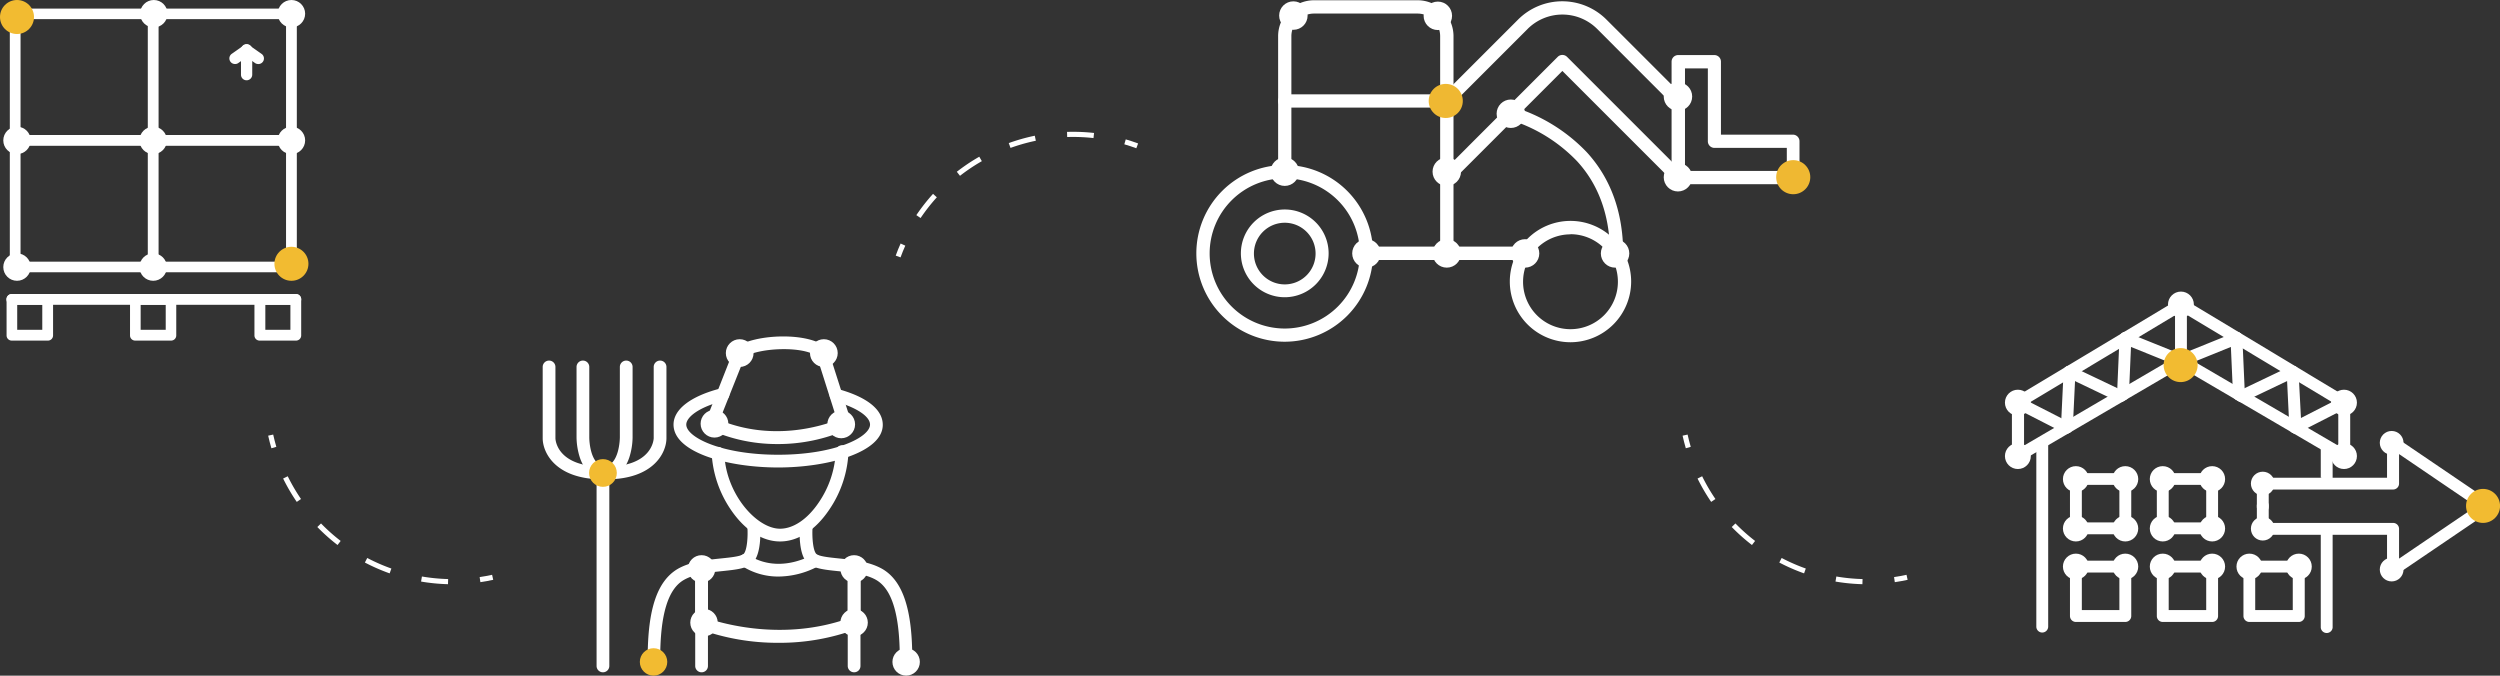 <svg xmlns="http://www.w3.org/2000/svg" viewBox="0 0 486.65 131.52"><rect x="0" y="0" width="486.65" height="131.52" fill="#333333" stroke="none"/><defs><style>.cls-1{fill:#fff;}.cls-2{fill:#f2bb31;}.cls-3,.cls-4{fill:none;stroke:#fff;stroke-miterlimit:10;}.cls-4{stroke-dasharray:5.2 6.24;}.cls-5{fill:#efb832;}</style></defs><title>Fichier 1</title><g id="Calque_2" data-name="Calque 2"><g id="contenus"><path class="cls-1" d="M413.71,121.07h-9.62a1.16,1.16,0,0,1-1.15-1.16v-9.62a1.16,1.16,0,0,1,1.15-1.15h9.62a1.16,1.16,0,0,1,1.16,1.15v9.62A1.16,1.16,0,0,1,413.71,121.07Zm-8.46-2.31h7.31v-7.31h-7.31Z"/><circle class="cls-1" cx="413.71" cy="110.29" r="2.52"/><circle class="cls-1" cx="404.09" cy="110.29" r="2.52"/><path class="cls-1" d="M430.62,121.07H421a1.15,1.15,0,0,1-1.15-1.16v-9.62a1.15,1.15,0,0,1,1.15-1.15h9.62a1.15,1.15,0,0,1,1.15,1.15v9.62A1.15,1.15,0,0,1,430.62,121.07Zm-8.46-2.31h7.3v-7.31h-7.3Z"/><circle class="cls-1" cx="430.62" cy="110.29" r="2.52"/><circle class="cls-1" cx="421" cy="110.29" r="2.52"/><path class="cls-1" d="M447.49,121.07h-9.62a1.16,1.16,0,0,1-1.16-1.16v-9.62a1.16,1.16,0,0,1,1.16-1.15h9.62a1.16,1.16,0,0,1,1.15,1.15v9.62A1.16,1.16,0,0,1,447.49,121.07ZM439,118.76h7.31v-7.31H439Z"/><circle class="cls-1" cx="447.49" cy="110.29" r="2.52"/><circle class="cls-1" cx="437.87" cy="110.29" r="2.52"/><path class="cls-1" d="M413.71,104h-9.62a1.15,1.15,0,0,1-1.15-1.15V93.26a1.16,1.16,0,0,1,1.15-1.16h9.62a1.16,1.16,0,0,1,1.16,1.16v9.62A1.15,1.15,0,0,1,413.71,104Zm-8.46-2.31h7.31v-7.3h-7.31Z"/><circle class="cls-1" cx="413.71" cy="102.88" r="2.52"/><circle class="cls-1" cx="413.71" cy="93.26" r="2.52"/><circle class="cls-1" cx="404.09" cy="93.26" r="2.52"/><circle class="cls-1" cx="404.09" cy="102.88" r="2.52"/><path class="cls-1" d="M430.62,104H421a1.14,1.14,0,0,1-1.15-1.15V93.26A1.15,1.15,0,0,1,421,92.1h9.62a1.15,1.15,0,0,1,1.15,1.16v9.62A1.14,1.14,0,0,1,430.62,104Zm-8.46-2.31h7.3v-7.3h-7.3Z"/><circle class="cls-1" cx="430.62" cy="102.88" r="2.52"/><circle class="cls-1" cx="456.28" cy="78.38" r="2.52"/><circle class="cls-1" cx="392.8" cy="88.78" r="2.52"/><circle class="cls-1" cx="456.28" cy="88.78" r="2.52"/><circle class="cls-1" cx="392.8" cy="78.38" r="2.52"/><circle class="cls-1" cx="424.54" cy="71.11" r="2.52"/><circle class="cls-1" cx="424.54" cy="59.28" r="2.52"/><circle class="cls-1" cx="430.62" cy="93.26" r="2.52"/><circle class="cls-1" cx="421" cy="93.26" r="2.52"/><circle class="cls-1" cx="421" cy="102.88" r="2.52"/><path class="cls-1" d="M392.8,89.93a1.19,1.19,0,0,1-.58-.15,1.17,1.17,0,0,1-.58-1V78.38a1.17,1.17,0,0,1,.56-1L424,58.29a1.16,1.16,0,0,1,1.19,2L394,79v7.73l30-17.54a1.16,1.16,0,0,1,1.58.41,1.17,1.17,0,0,1-.41,1.59L393.38,89.78A1.19,1.19,0,0,1,392.8,89.93Z"/><path class="cls-1" d="M456.28,89.93a1.19,1.19,0,0,1-.58-.15L424,71.22a1.16,1.16,0,1,1,1.17-2l30,17.54V79L424,60.27a1.16,1.16,0,1,1,1.19-2l31.74,19.1a1.15,1.15,0,0,1,.56,1v10.4a1.15,1.15,0,0,1-.58,1A1.19,1.19,0,0,1,456.28,89.93Z"/><path class="cls-1" d="M397.54,123.13a1.15,1.15,0,0,1-1.15-1.16V86.49a1.16,1.16,0,0,1,2.31,0V122A1.16,1.16,0,0,1,397.54,123.13Z"/><path class="cls-1" d="M454.07,93.82v-7a1.16,1.16,0,0,0-2.31,0V93A6.48,6.48,0,0,1,454.07,93.82Z"/><path class="cls-1" d="M451.76,102.87v19.3a1.16,1.16,0,0,0,2.31,0V103A16,16,0,0,1,451.76,102.87Z"/><path class="cls-1" d="M402.28,84.39a1.11,1.11,0,0,1-.52-.13l-9.49-4.85a1.16,1.16,0,0,1,1.06-2.06l9.48,4.85a1.16,1.16,0,0,1-.53,2.19Z"/><path class="cls-1" d="M402.28,84.39h0a1.16,1.16,0,0,1-1.1-1.21l.52-10.88a1.17,1.17,0,0,1,1.21-1.1,1.16,1.16,0,0,1,1.1,1.21l-.52,10.88A1.16,1.16,0,0,1,402.28,84.39Z"/><path class="cls-1" d="M412.77,78.29a1.25,1.25,0,0,1-.5-.11l-10-4.78a1.15,1.15,0,1,1,1-2.08l10,4.77a1.16,1.16,0,0,1-.5,2.2Z"/><path class="cls-1" d="M413.25,78h-.05a1.14,1.14,0,0,1-1.1-1.2l.48-11a1.16,1.16,0,1,1,2.31.1l-.48,11A1.16,1.16,0,0,1,413.25,78Z"/><path class="cls-1" d="M424.54,71.37a1.09,1.09,0,0,1-.43-.08L413.3,66.92a1.16,1.16,0,0,1-.63-1.51,1.14,1.14,0,0,1,1.5-.63L425,69.15a1.15,1.15,0,0,1-.44,2.22Z"/><path class="cls-1" d="M446.8,84.39a1.16,1.16,0,0,1-.53-2.19l9.49-4.85a1.16,1.16,0,0,1,1.05,2.06l-9.48,4.85A1.12,1.12,0,0,1,446.8,84.39Z"/><path class="cls-1" d="M446.8,84.39a1.15,1.15,0,0,1-1.15-1.1l-.53-10.88a1.16,1.16,0,0,1,1.1-1.21,1.17,1.17,0,0,1,1.21,1.1L448,83.18a1.17,1.17,0,0,1-1.1,1.21Z"/><path class="cls-1" d="M436.32,78.29a1.16,1.16,0,0,1-.5-2.2l10-4.77a1.15,1.15,0,0,1,1,2.08l-10,4.78A1.33,1.33,0,0,1,436.32,78.29Z"/><path class="cls-1" d="M435.83,78a1.16,1.16,0,0,1-1.15-1.11l-.49-11a1.16,1.16,0,1,1,2.31-.1l.49,11a1.15,1.15,0,0,1-1.11,1.2Z"/><path class="cls-1" d="M424.54,71.37a1.15,1.15,0,0,1-.43-2.22l10.8-4.37a1.16,1.16,0,1,1,.87,2.14L425,71.29A1.14,1.14,0,0,1,424.54,71.37Z"/><path class="cls-1" d="M424.54,71.37a1.14,1.14,0,0,1-1.15-1.15V59.28a1.16,1.16,0,0,1,2.31,0V70.22A1.15,1.15,0,0,1,424.54,71.37Z"/><path class="cls-1" d="M465.81,112a1.14,1.14,0,0,1-1.15-1.16V104.1H440.47a1.15,1.15,0,0,1-1.15-1.15V98.54a1.16,1.16,0,1,1,2.31,0v3.25h24.18A1.16,1.16,0,0,1,467,103v5.74l16.36-11.11a1.16,1.16,0,1,1,1.3,1.92l-18.17,12.33A1.16,1.16,0,0,1,465.81,112Z"/><path class="cls-1" d="M484,99.7a1.21,1.21,0,0,1-.65-.2L467,88.39v5.74a1.16,1.16,0,0,1-1.16,1.16H441.63v3.25a1.16,1.16,0,1,1-2.31,0V94.13A1.15,1.15,0,0,1,440.47,93h24.19V86.2a1.15,1.15,0,0,1,1.8-1l18.17,12.33A1.16,1.16,0,0,1,484,99.7Z"/><circle class="cls-1" cx="440.47" cy="94.13" r="2.31"/><circle class="cls-1" cx="440.47" cy="102.91" r="2.31"/><circle class="cls-1" cx="465.56" cy="110.87" r="2.31"/><circle class="cls-1" cx="465.56" cy="86.2" r="2.31"/><circle class="cls-1" cx="483.4" cy="98.54" r="2.31"/><circle class="cls-2" cx="483.35" cy="98.48" r="3.31"/><circle class="cls-2" cx="424.48" cy="71.07" r="3.31"/><path class="cls-3" d="M95.9,112.38q-1.23.27-2.46.45"/><path class="cls-4" d="M87.22,113.22A36.33,36.33,0,0,1,54.31,90.08"/><path class="cls-3" d="M53.31,87.12c-.23-.79-.44-1.6-.62-2.42"/><path class="cls-3" d="M371.23,112.38q-1.23.27-2.46.45"/><path class="cls-4" d="M362.55,113.22a36.33,36.33,0,0,1-32.91-23.14"/><path class="cls-3" d="M328.64,87.12c-.23-.79-.44-1.6-.62-2.42"/><path class="cls-3" d="M174.83,49.93c.29-.79.6-1.57.94-2.32"/><path class="cls-4" d="M178.79,42.16A36.31,36.31,0,0,1,216,26.86"/><path class="cls-3" d="M219,27.61c.79.23,1.59.49,2.37.78"/><path class="cls-1" d="M250.09,66.52a17.2,17.2,0,1,1,17.19-17.19A17.22,17.22,0,0,1,250.09,66.52Zm0-31.81a14.62,14.62,0,1,0,14.62,14.62A14.64,14.64,0,0,0,250.09,34.71Z"/><path class="cls-1" d="M250.09,57.86a8.54,8.54,0,1,1,8.54-8.53A8.55,8.55,0,0,1,250.09,57.86Zm0-14.5a6,6,0,1,0,6,6A6,6,0,0,0,250.09,43.36Z"/><path class="cls-1" d="M305.72,66.62a11.81,11.81,0,1,1,11.8-11.81A11.83,11.83,0,0,1,305.72,66.62Zm0-21a9.23,9.23,0,1,0,9.22,9.22A9.24,9.24,0,0,0,305.72,45.59Z"/><circle class="cls-1" cx="265.99" cy="49.33" r="2.77"/><circle class="cls-1" cx="251.77" cy="3.03" r="2.77"/><circle class="cls-1" cx="279.89" cy="3.08" r="2.77"/><circle class="cls-1" cx="281.63" cy="33.42" r="2.77"/><circle class="cls-1" cx="294.1" cy="22.14" r="2.77"/><circle class="cls-1" cx="326.63" cy="34.5" r="2.77"/><circle class="cls-1" cx="326.63" cy="18.79" r="2.77"/><circle class="cls-1" cx="250.09" cy="33.42" r="2.77"/><circle class="cls-1" cx="281.63" cy="49.33" r="2.77"/><circle class="cls-1" cx="296.87" cy="49.33" r="2.77"/><circle class="cls-1" cx="314.39" cy="49.33" r="2.77"/><path class="cls-1" d="M296.87,50.61H266A1.29,1.29,0,0,1,266,48h30.88a1.29,1.29,0,0,1,0,2.57Z"/><path class="cls-1" d="M281,20.94H250.09a1.29,1.29,0,1,1,0-2.58H281a1.29,1.29,0,1,1,0,2.58Z"/><path class="cls-1" d="M281.63,50.61a1.28,1.28,0,0,1-1.29-1.28V7.05a4.41,4.41,0,0,0-4.41-4.41H255.79a4.41,4.41,0,0,0-4.41,4.41V33.42a1.29,1.29,0,0,1-2.58,0V7.05a7,7,0,0,1,7-7h20.14a7,7,0,0,1,7,7V49.33A1.28,1.28,0,0,1,281.63,50.61Z"/><path class="cls-1" d="M281.43,21a1.29,1.29,0,0,1-.91-.38,1.27,1.27,0,0,1,0-1.82l15-15a12.17,12.17,0,0,1,17.18,0l14.83,14.83a1.29,1.29,0,0,1-1.83,1.82L310.9,5.63a9.58,9.58,0,0,0-13.53,0l-15,15A1.29,1.29,0,0,1,281.43,21Z"/><path class="cls-1" d="M326.63,35.78a1.29,1.29,0,0,1-.91-.38L304.13,13.81,282.54,35.4a1.29,1.29,0,0,1-1.82,0,1.27,1.27,0,0,1,0-1.82l22.5-22.51a1.29,1.29,0,0,1,1.82,0l22.51,22.51a1.29,1.29,0,0,1,0,1.82A1.33,1.33,0,0,1,326.63,35.78Z"/><path class="cls-1" d="M349.07,35.85H326.68a1.29,1.29,0,0,1-1.29-1.29V12a1.28,1.28,0,0,1,1.29-1.28h7.06A1.28,1.28,0,0,1,335,12V26.21h14a1.29,1.29,0,0,1,1.29,1.29v7.06A1.29,1.29,0,0,1,349.07,35.85ZM328,33.27h19.82V28.79H333.74a1.29,1.29,0,0,1-1.29-1.29V13.31H328Z"/><circle class="cls-5" cx="281.43" cy="19.65" r="3.32"/><circle class="cls-5" cx="349.07" cy="34.49" r="3.32"/><path class="cls-1" d="M314.68,50.67a1.28,1.28,0,0,1-1.28-1.29c0-7.31-2.16-13.38-6.41-18a30.64,30.64,0,0,0-13.24-8.12,1.29,1.29,0,1,1,.81-2.45,33.17,33.17,0,0,1,14.33,8.83c4.7,5.13,7.08,11.78,7.08,19.76A1.29,1.29,0,0,1,314.68,50.67Z"/><path class="cls-1" d="M151.85,105.4c-3.42,0-6.78-2.13-9.46-6a21.59,21.59,0,0,1-3.86-11.14A1.24,1.24,0,0,1,139.74,87,1.22,1.22,0,0,1,141,88.2c.2,7.79,6.23,14.72,10.84,14.72,2.59,0,5.33-1.85,7.52-5.08a19,19,0,0,0,3.33-9.93,1.24,1.24,0,0,1,2.48,0,21.51,21.51,0,0,1-3.76,11.32C158.73,103.21,155.33,105.4,151.85,105.4Z"/><path class="cls-1" d="M151.47,91c-9.87,0-20.36-2.93-20.36-8.35,0-3,3.4-5.58,9.32-7.08a1.25,1.25,0,0,1,1.51.9,1.23,1.23,0,0,1-.9,1.5c-5.15,1.3-7.45,3.29-7.45,4.68,0,2.45,6.8,5.87,17.88,5.87s17.89-3.42,17.89-5.87c0-1.62-2.74-3.41-7-4.56a1.24,1.24,0,0,1,.65-2.39c5.69,1.53,8.83,4,8.83,7C171.84,88,161.35,91,151.47,91Z"/><path class="cls-1" d="M151.26,86.44A31.71,31.71,0,0,1,138,83.56a1.25,1.25,0,0,1-.63-1.58l5.45-13.83a1.22,1.22,0,0,1,.44-.56c3.75-2.62,14.21-3,17.65.09a1.16,1.16,0,0,1,.35.55l4.41,13.83a1.23,1.23,0,0,1-.63,1.48A33.2,33.2,0,0,1,151.26,86.44Zm-11.18-4.67c10.28,4.22,19.85,1.16,22.86,0L159,69.33c-2.75-2-11-1.66-14,.1Z"/><path class="cls-1" d="M127.32,129.38a1.23,1.23,0,0,1-1.24-1.24c0-9.54,1.84-15,5.8-17.37,2.48-1.45,5.69-1.78,8.52-2.07,1.75-.18,3.93-.4,4.38-.9.65-.72.82-3.36.72-4.93a1.24,1.24,0,1,1,2.47-.15c.06.82.23,5-1.36,6.75-1.09,1.19-3.23,1.41-6,1.7s-5.5.56-7.52,1.74c-3.08,1.8-4.57,6.78-4.57,15.23A1.24,1.24,0,0,1,127.32,129.38Z"/><path class="cls-1" d="M176.39,129.38a1.23,1.23,0,0,1-1.24-1.24c0-8.45-1.5-13.43-4.57-15.23-2-1.18-5-1.48-7.53-1.74s-4.87-.51-6-1.7c-1.59-1.75-1.41-5.93-1.36-6.75a1.24,1.24,0,1,1,2.47.15c-.09,1.57.07,4.21.72,4.93.45.5,2.63.72,4.38.9,2.83.29,6,.62,8.53,2.07,3.95,2.32,5.79,7.83,5.79,17.37A1.23,1.23,0,0,1,176.39,129.38Z"/><path class="cls-1" d="M136.57,130.87a1.24,1.24,0,0,1-1.24-1.24V110.74a1.24,1.24,0,0,1,2.48,0v18.89A1.23,1.23,0,0,1,136.57,130.87Z"/><path class="cls-1" d="M166.26,130.87a1.24,1.24,0,0,1-1.24-1.24V110.74a1.24,1.24,0,0,1,2.48,0v18.89A1.23,1.23,0,0,1,166.26,130.87Z"/><path class="cls-1" d="M151.64,125.13a44.51,44.51,0,0,1-15.54-2.69,1.26,1.26,0,0,1-.77-1.15V110.84a1.24,1.24,0,0,1,2.48,0v9.58c3.05,1,14.7,4.38,27.21,0v-9.68a1.24,1.24,0,0,1,2.48,0v10.55a1.24,1.24,0,0,1-.8,1.16A42.71,42.71,0,0,1,151.64,125.13Z"/><path class="cls-1" d="M151.51,112.23a13,13,0,0,1-7.14-2.1,1.23,1.23,0,0,1-.37-1.71,1.25,1.25,0,0,1,1.72-.37c3.49,2.28,8,2.26,12.36,0a1.24,1.24,0,0,1,1.16,2.19A16.58,16.58,0,0,1,151.51,112.23Z"/><path class="cls-1" d="M118,93.31c-2.4,0-4.23-1.52-5.14-4.29a13.4,13.4,0,0,1-.63-3.84V71.43a1.24,1.24,0,0,1,2.48,0V85.19s0,5.64,3.29,5.64c9,0,9.24-5.3,9.25-5.53V71.43a1.24,1.24,0,0,1,2.48,0V85.32C129.72,88.08,127.27,93.31,118,93.31Z"/><path class="cls-1" d="M117.37,93.31c-9.27,0-11.73-5.23-11.73-8V71.43a1.24,1.24,0,0,1,2.48,0V85.32c0,.21.22,5.51,9.25,5.51,3.24,0,3.29-5.59,3.29-5.65V71.43a1.24,1.24,0,0,1,2.48,0V85.19a13.4,13.4,0,0,1-.63,3.83C121.6,91.79,119.78,93.31,117.37,93.31Z"/><path class="cls-1" d="M117.37,130.87a1.23,1.23,0,0,1-1.24-1.24V92.07a1.24,1.24,0,1,1,2.48,0v37.56A1.24,1.24,0,0,1,117.37,130.87Z"/><circle class="cls-1" cx="166.26" cy="121.2" r="2.67"/><circle class="cls-1" cx="137.04" cy="121.2" r="2.67"/><circle class="cls-1" cx="163.75" cy="82.61" r="2.7"/><circle class="cls-1" cx="139.08" cy="82.48" r="2.7"/><circle class="cls-2" cx="117.37" cy="92.07" r="2.7"/><circle class="cls-1" cx="143.99" cy="68.73" r="2.7"/><circle class="cls-1" cx="160.37" cy="68.73" r="2.7"/><circle class="cls-1" cx="136.57" cy="110.74" r="2.67"/><circle class="cls-1" cx="166.26" cy="110.74" r="2.67"/><circle class="cls-1" cx="176.39" cy="128.85" r="2.67"/><circle class="cls-2" cx="127.22" cy="128.85" r="2.67"/><circle class="cls-1" cx="29.94" cy="2.67" r="2.67"/><circle class="cls-1" cx="56.73" cy="2.67" r="2.67"/><circle class="cls-1" cx="56.73" cy="27.33" r="2.67"/><circle class="cls-1" cx="29.82" cy="27.33" r="2.67"/><circle class="cls-1" cx="3.31" cy="27.33" r="2.67"/><circle class="cls-1" cx="29.82" cy="51.99" r="2.67"/><circle class="cls-1" cx="3.31" cy="51.99" r="2.67"/><path class="cls-1" d="M56.73,53H2.91a1,1,0,0,1-1-1V2.67a1,1,0,0,1,1.05-1H56.73a1,1,0,0,1,1.05,1V52A1,1,0,0,1,56.73,53ZM4,50.94H55.68V3.72H4Z"/><path class="cls-1" d="M29.82,53a1,1,0,0,1-1.05-1V2.67a1.05,1.05,0,0,1,2.1,0V52A1,1,0,0,1,29.82,53Z"/><path class="cls-1" d="M56.73,28.38H2.91a1.05,1.05,0,1,1,0-2.1H56.73a1.05,1.05,0,1,1,0,2.1Z"/><path class="cls-1" d="M48,15.63a1.09,1.09,0,0,1-1.09-1.1V9.79a1.1,1.1,0,1,1,2.19,0v4.74A1.1,1.1,0,0,1,48,15.63Z"/><path class="cls-1" d="M45.77,12.46a1.09,1.09,0,0,1-.63-2l2.25-1.58a1.09,1.09,0,1,1,1.26,1.79L46.4,12.26A1,1,0,0,1,45.77,12.46Z"/><path class="cls-1" d="M50.26,12.46a1,1,0,0,1-.63-.2l-2.25-1.58a1.08,1.08,0,0,1-.27-1.52,1.09,1.09,0,0,1,1.53-.27l2.25,1.58a1.09,1.09,0,0,1-.63,2Z"/><path class="cls-1" d="M57.58,59.33H2.3a1.05,1.05,0,0,1,0-2.1H57.58a1,1,0,1,1,0,2.1Z"/><path class="cls-1" d="M9.28,66.3h-7a1,1,0,0,1-1-1v-7a1,1,0,0,1,1-1.05h7a1,1,0,0,1,1.05,1.05v7A1,1,0,0,1,9.28,66.3ZM3.35,64.2H8.23V59.33H3.35Z"/><path class="cls-1" d="M33.31,66.3h-7a1,1,0,0,1-1-1v-7a1,1,0,0,1,1-1.05h7a1,1,0,0,1,1,1.05v7A1,1,0,0,1,33.31,66.3Zm-5.93-2.1h4.88V59.33H27.38Z"/><path class="cls-1" d="M57.58,66.3h-7a1,1,0,0,1-1.05-1v-7a1,1,0,0,1,1.05-1.05h7a1,1,0,0,1,1.05,1.05v7A1,1,0,0,1,57.58,66.3Zm-5.93-2.1h4.88V59.33H51.65Z"/><circle class="cls-2" cx="3.31" cy="3.31" r="3.31"/><circle class="cls-2" cx="56.73" cy="51.35" r="3.31"/></g></g></svg>
